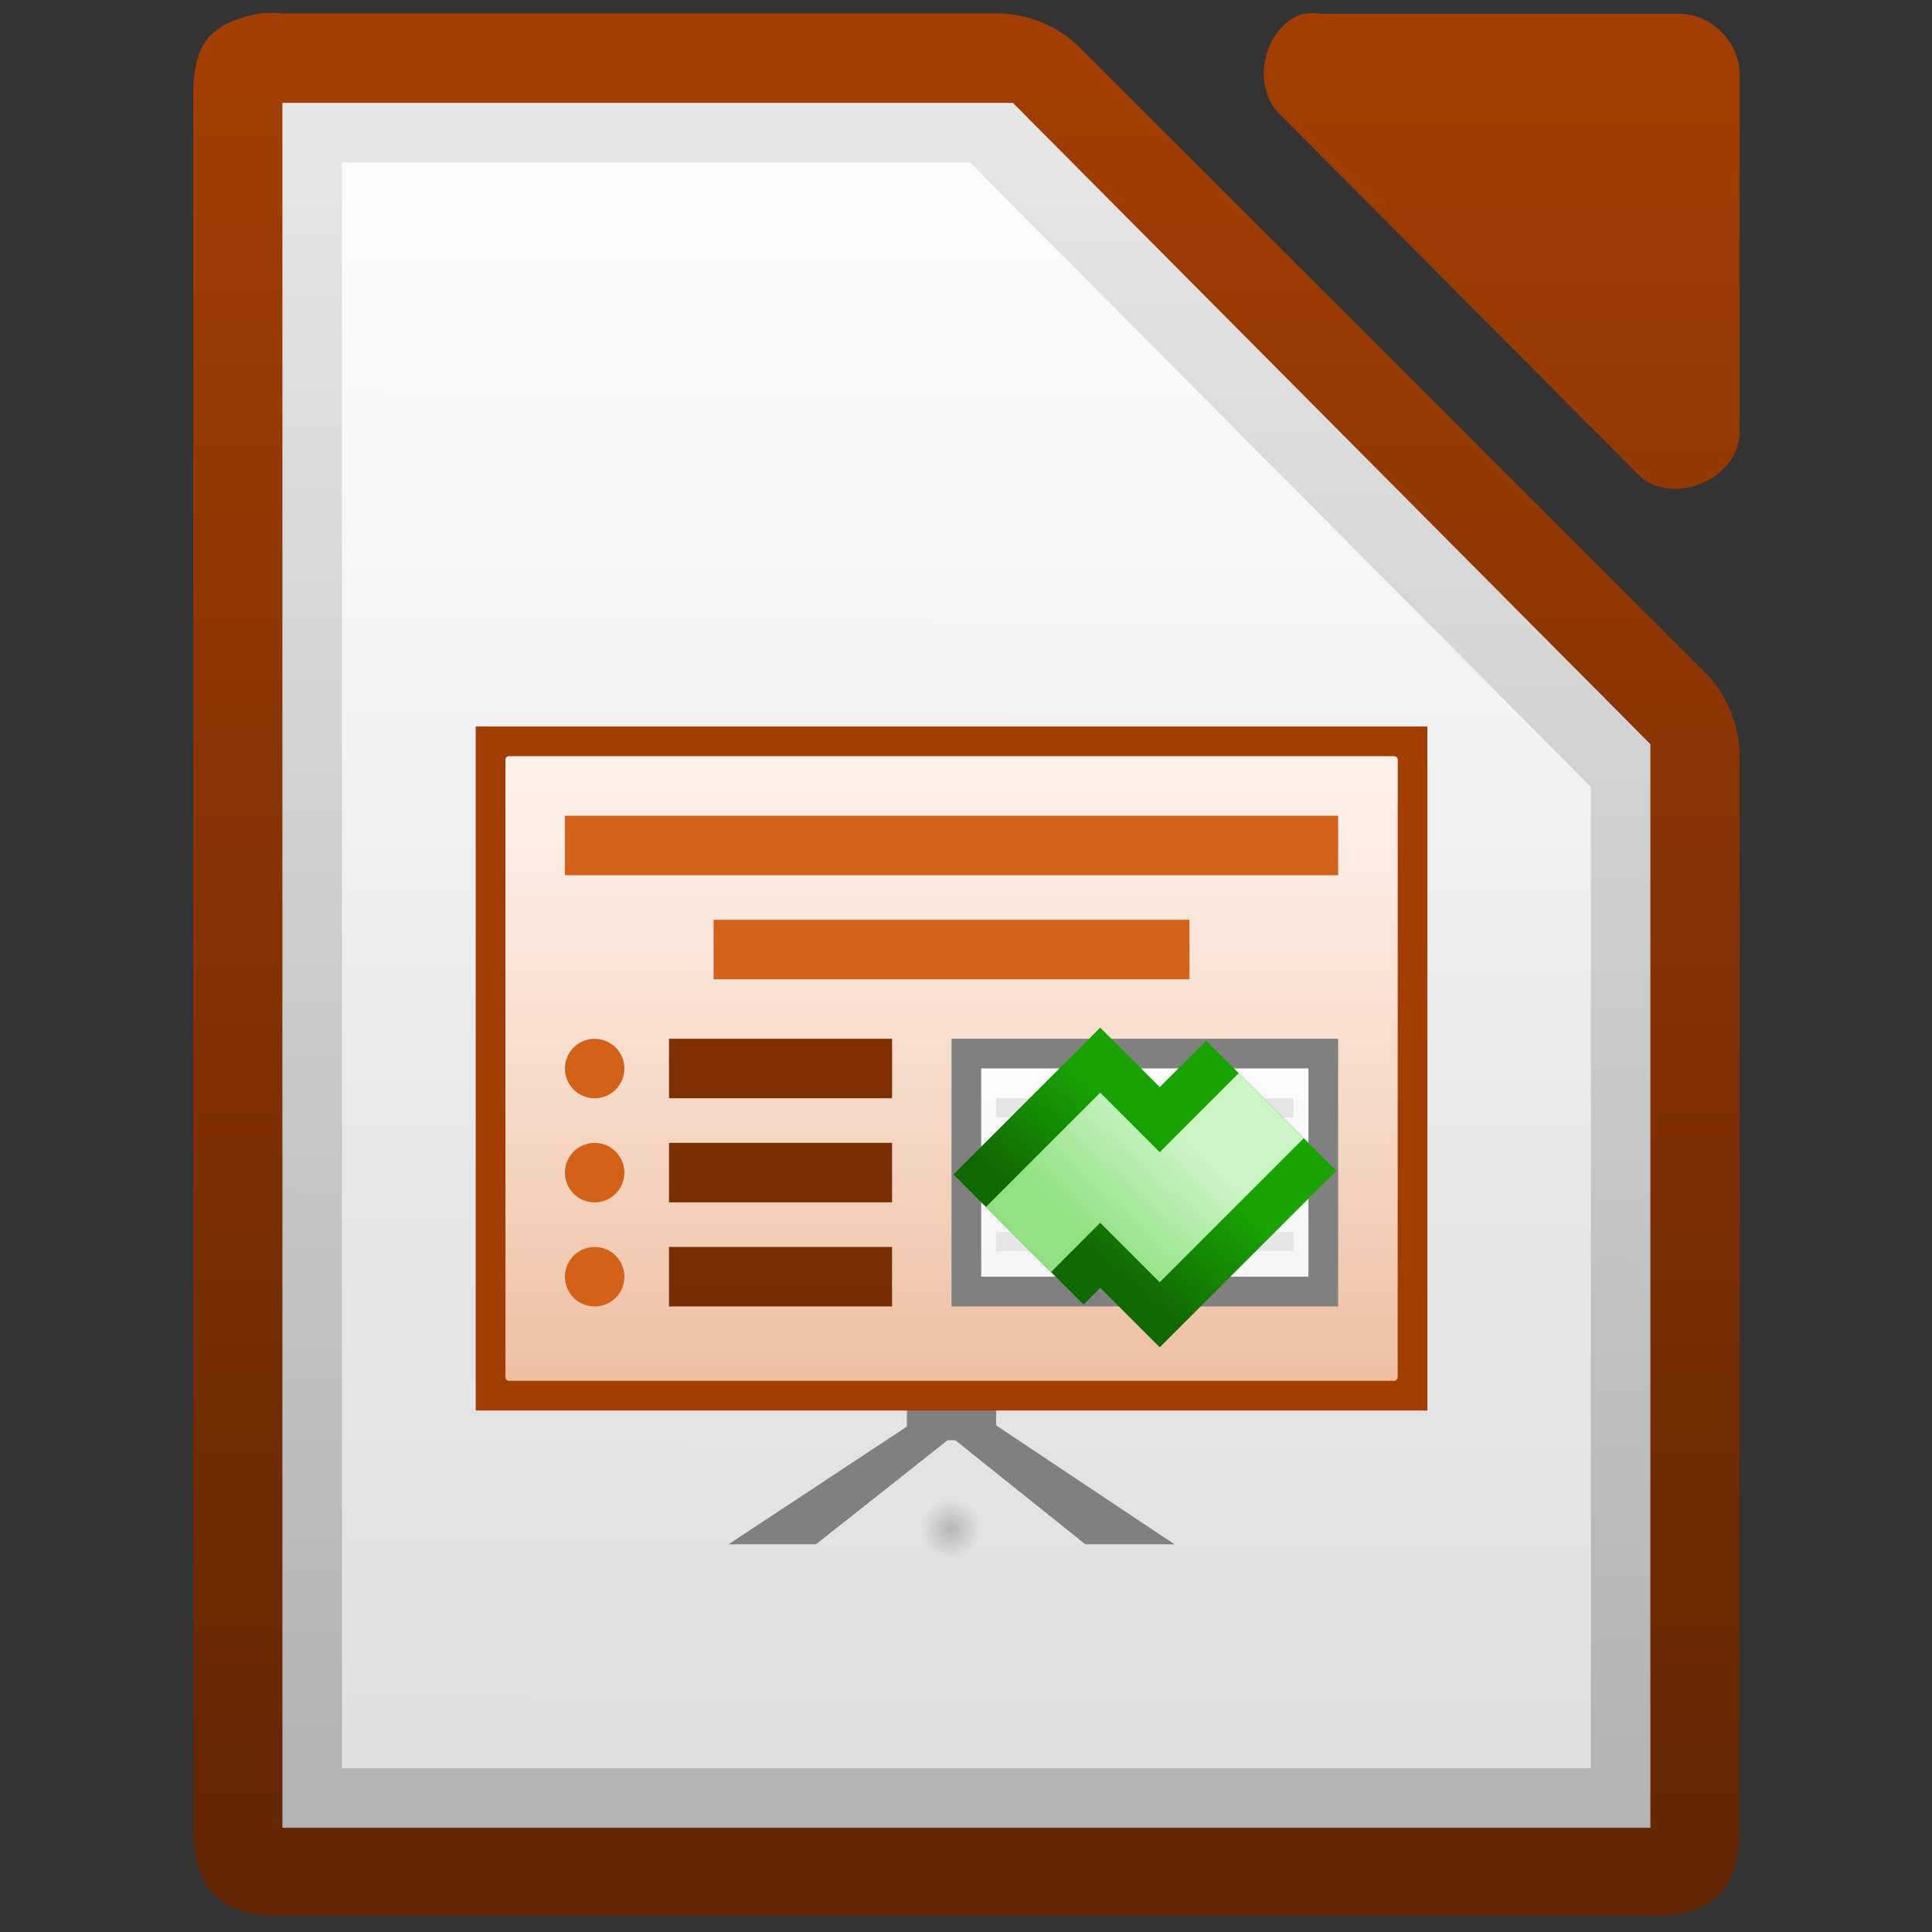 <?xml version="1.0" encoding="UTF-8"?>
<svg xmlns="http://www.w3.org/2000/svg" xmlns:xlink="http://www.w3.org/1999/xlink" viewBox="0 0 100 100" version="1.1">
    <rect x="0" y="0" width="100" height="100" fill="#333333" stroke="none"/>
    <!-- Generator: sketchtool 63.1 (101010) - https://sketch.com -->
    <title>libreoffice/file_doc_presentation</title>
    <desc>Created with sketchtool.</desc>
    <defs>
        <linearGradient x1="85.176%" y1="0.047%" x2="85.176%" y2="100.101%" id="linearGradient-1">
            <stop stop-color="#A33E03" offset="0%"/>
            <stop stop-color="#622502" offset="100%"/>
        </linearGradient>
        <linearGradient x1="-252.214%" y1="-1.756%" x2="-252.214%" y2="403.84%" id="linearGradient-2">
            <stop stop-color="#A33E03" offset="0%"/>
            <stop stop-color="#622502" offset="100%"/>
        </linearGradient>
        <linearGradient x1="25.387%" y1="94.776%" x2="25.798%" y2="1.923%" id="linearGradient-3">
            <stop stop-color="#B3B3B3" offset="0%"/>
            <stop stop-color="#E6E6E6" offset="100%"/>
        </linearGradient>
        <linearGradient x1="2.679%" y1="61.713%" x2="2.679%" y2="1.854%" id="linearGradient-4">
            <stop stop-color="#FFFFFF" stop-opacity="0.59" offset="0%"/>
            <stop stop-color="#FFFFFF" stop-opacity="0.86" offset="100%"/>
        </linearGradient>
        <linearGradient x1="86.042%" y1="99.714%" x2="86.042%" y2="-0.288%" id="linearGradient-5">
            <stop stop-color="#D36118" offset="0%"/>
            <stop stop-color="#F09E6F" offset="100%"/>
        </linearGradient>
        <linearGradient x1="90%" y1="100%" x2="90%" y2="0%" id="linearGradient-6">
            <stop stop-color="#FFFFFF" stop-opacity="0.59" offset="0%"/>
            <stop stop-color="#FFFFFF" stop-opacity="0.86" offset="100%"/>
        </linearGradient>
        <linearGradient x1="51.367%" y1="-1724%" x2="51.367%" y2="1475.1%" id="linearGradient-7">
            <stop stop-color="#A33E03" offset="0%"/>
            <stop stop-color="#622502" offset="100%"/>
        </linearGradient>
        <linearGradient x1="51.367%" y1="-1899%" x2="51.367%" y2="1300.1%" id="linearGradient-8">
            <stop stop-color="#A33E03" offset="0%"/>
            <stop stop-color="#622502" offset="100%"/>
        </linearGradient>
        <linearGradient x1="51.367%" y1="-2074%" x2="51.367%" y2="1125.1%" id="linearGradient-9">
            <stop stop-color="#A33E03" offset="0%"/>
            <stop stop-color="#622502" offset="100%"/>
        </linearGradient>
        <radialGradient cx="49.875%" cy="49.25%" fx="49.875%" fy="49.25%" r="50.764%" gradientTransform="translate(0.499,0.492),scale(0.077,1),rotate(89.999),translate(-0.499,-0.492)" id="radialGradient-10">
            <stop stop-color="#000000" stop-opacity="0.2" offset="0%"/>
            <stop stop-color="#000000" stop-opacity="0" offset="100%"/>
        </radialGradient>
        <linearGradient x1="0%" y1="100%" x2="0%" y2="-0.001%" id="linearGradient-11">
            <stop stop-color="#FFFFFF" stop-opacity="0.59" offset="0%"/>
            <stop stop-color="#FFFFFF" stop-opacity="0.86" offset="100%"/>
        </linearGradient>
        <linearGradient x1="61.765%" y1="34.429%" x2="2.941%" y2="71.799%" id="linearGradient-12">
            <stop stop-color="#18A303" offset="0%"/>
            <stop stop-color="#106802" offset="100%"/>
        </linearGradient>
        <linearGradient x1="14.706%" y1="71.799%" x2="73.529%" y2="37.543%" id="linearGradient-13">
            <stop stop-color="#92E285" offset="0%"/>
            <stop stop-color="#CCF4C6" offset="100%"/>
        </linearGradient>
    </defs>
    <g id="Icons" stroke="none" stroke-width="1" fill="none" fill-rule="evenodd">
        <g id="libreoffice/file_doc_presentation">
            <g id="Group" transform="translate(10, 0)">
                <g id="g4791" fill-rule="nonzero">
                    <path d="M3.46,0.692 C0.64,1.234 -0.049,2.44 -1.30104261e-18,5.309 L-1.30104261e-18,94.566 C-1.30104261e-18,97.791 1.391,99.182 4.618,99.182 L75.423,99.182 C78.649,99.182 80.041,97.791 80.041,94.566 L80.041,39.289 C80.078,37.664 79.437,36.033 78.311,34.864 L45.857,2.428 C44.694,1.296 43.062,0.655 41.437,0.692 L4.618,0.692 C4.236,0.655 3.848,0.655 3.46,0.692 Z" id="path4793" fill="url(#linearGradient-1)"/>
                    <path d="M57.439,0.717 C55.394,1.369 54.705,4.49 56.281,5.955 L74.826,24.598 C76.538,26.229 79.955,24.832 80.041,22.462 L80.041,3.819 C80.041,2.194 78.569,0.717 76.95,0.717 L58.405,0.717 C58.085,0.662 57.759,0.662 57.439,0.717 Z" id="path4795" fill="url(#linearGradient-2)"/>
                </g>
                <g id="path4797" transform="translate(4.617, 5.001)" fill="url(#linearGradient-3)" fill-rule="nonzero">
                    <polygon id="Path" points="0 0.323 0 89.603 70.807 89.603 70.807 33.518 70.326 33.033 38.193 0.708 37.808 0.323"/>
                </g>
                <g id="path4799" transform="translate(7.696, 8.08)" fill="url(#linearGradient-4)" fill-rule="nonzero">
                    <polygon id="Path" points="0 0.323 32.505 0.323 64.648 32.649 64.648 83.446 0 83.446"/>
                </g>
                <g id="path5997" transform="translate(27.707, 73.5)" fill="#808080" fill-rule="nonzero">
                    <polygon id="Path" points="9.329 0.277 0 6.434 4.525 6.434 12.314 0.277"/>
                </g>
                <g id="rect8649" transform="translate(36.942, 71.961)" fill="#808080">
                    <rect id="Rectangle" x="0" y="0.277" width="4.618" height="2.309"/>
                </g>
                <g id="path5999" transform="translate(38.482, 73.5)" fill="#808080" fill-rule="nonzero">
                    <polygon id="Path" points="3.079 0.277 12.314 6.434 7.697 6.434 0 0.277"/>
                </g>
                <g id="rect6001" transform="translate(14.623, 37.327)" fill="#A33E03">
                    <rect id="Rectangle" x="0" y="0.277" width="49.258" height="35.404"/>
                </g>
                <g id="rect6005" transform="translate(16.162, 38.866)" fill="url(#linearGradient-5)">
                    <path d="M46.179,0.462 C46.179,0.362 46.096,0.277 45.994,0.277 L0.185,0.277 C0.083,0.277 0,0.362 0,0.462 L0,32.418 C0,32.518 0.083,32.602 0.185,32.602 L45.994,32.602 C46.096,32.602 46.179,32.518 46.179,32.418 L46.179,0.462 Z" id="Path"/>
                </g>
                <g id="rect6007" transform="translate(16.162, 38.866)" fill="url(#linearGradient-6)">
                    <path d="M46.179,0.462 C46.179,0.362 46.096,0.277 45.994,0.277 L0.185,0.277 C0.083,0.277 0,0.362 0,0.462 L0,32.418 C0,32.518 0.083,32.602 0.185,32.602 L45.994,32.602 C46.096,32.602 46.179,32.518 46.179,32.418 L46.179,0.462 Z" id="Path"/>
                </g>
                <g id="g7333" transform="translate(24.628, 53.489)">
                    <rect id="rect6009" fill="url(#linearGradient-7)" x="0" y="0.277" width="11.545" height="3.079"/>
                    <rect id="rect6013" fill="url(#linearGradient-8)" x="0" y="5.665" width="11.545" height="3.079"/>
                    <rect id="rect6015" fill="url(#linearGradient-9)" x="0" y="11.052" width="11.545" height="3.079"/>
                </g>
                <g id="path6019" transform="translate(19.239, 53.622)" fill="#D36118" fill-rule="nonzero">
                    <path d="M3.079,1.686 C3.079,2.536 2.39,3.225 1.539,3.225 C0.689,3.225 0,2.536 0,1.686 C0,0.836 0.689,0.147 1.539,0.147 C2.39,0.147 3.079,0.836 3.079,1.686 Z" id="Path"/>
                </g>
                <g id="path6021" transform="translate(19.239, 59.01)" fill="#D36118" fill-rule="nonzero">
                    <path d="M3.079,1.686 C3.079,2.536 2.39,3.225 1.539,3.225 C0.689,3.225 0,2.536 0,1.686 C0,0.836 0.689,0.147 1.539,0.147 C2.39,0.147 3.079,0.836 3.079,1.686 Z" id="Path"/>
                </g>
                <g id="path6023" transform="translate(19.239, 64.397)" fill="#D36118" fill-rule="nonzero">
                    <path d="M3.079,1.686 C3.079,2.536 2.39,3.225 1.539,3.225 C0.689,3.225 0,2.536 0,1.686 C0,0.836 0.689,0.147 1.539,0.147 C2.39,0.147 3.079,0.836 3.079,1.686 Z" id="Path"/>
                </g>
                <g id="rect6025" transform="translate(19.24, 41.945)" fill="#D36118">
                    <rect id="Rectangle" x="0" y="0.277" width="40.022" height="3.079"/>
                </g>
                <g id="path6561" transform="translate(19.24, 77.348)" fill="url(#radialGradient-10)" fill-rule="nonzero">
                    <path d="M1.144,0.277 L38.878,0.277 C39.512,0.277 40.022,0.739 40.022,1.316 L40.022,2.317 C40.022,2.894 39.512,3.356 38.878,3.356 L1.144,3.356 C0.51,3.356 0,2.894 0,2.317 L0,1.316 C0,0.739 0.51,0.277 1.144,0.277 Z" id="Path"/>
                </g>
                <g id="rect7235" transform="translate(39.251, 53.489)" fill="#808080">
                    <rect id="Rectangle" x="0" y="0.277" width="20.011" height="13.854"/>
                </g>
                <g id="rect7237" transform="translate(40.791, 55.029)" fill="#E6E6E6">
                    <rect id="Rectangle" x="0" y="0.277" width="16.932" height="10.775"/>
                </g>
                <g id="rect7239" transform="translate(40.791, 55.029)" fill="url(#linearGradient-11)">
                    <rect id="Rectangle" x="0" y="0.277" width="16.932" height="10.775"/>
                </g>
                <g id="g7243" transform="translate(40.899, 56.568)" fill="#E6E6E6">
                    <rect id="rect7245" x="0.66" y="2.586" width="15.393" height="1"/>
                    <rect id="rect7247" x="0.66" y="0.277" width="15.393" height="1"/>
                    <rect id="rect7249" x="0.66" y="4.895" width="15.393" height="1"/>
                    <rect id="rect7251" x="0.66" y="7.204" width="15.393" height="1"/>
                </g>
                <g id="path7255" transform="translate(42.33, 56.568)" stroke="url(#linearGradient-12)" stroke-width="9.524">
                    <polyline id="Path" points="0.385 7.589 4.618 3.356 7.697 6.434 13.469 0.662"/>
                </g>
                <g id="path7257" transform="translate(42.33, 56.568)" stroke="url(#linearGradient-13)" stroke-width="4.762">
                    <polyline id="Path" points="0.385 7.589 4.618 3.356 7.697 6.434 13.469 0.662"/>
                </g>
                <g id="rect7305" transform="translate(26.937, 47.332)" fill="#D36118">
                    <rect id="Rectangle" x="0" y="0.277" width="24.629" height="3.079"/>
                </g>
            </g>
        </g>
    </g>
</svg>
